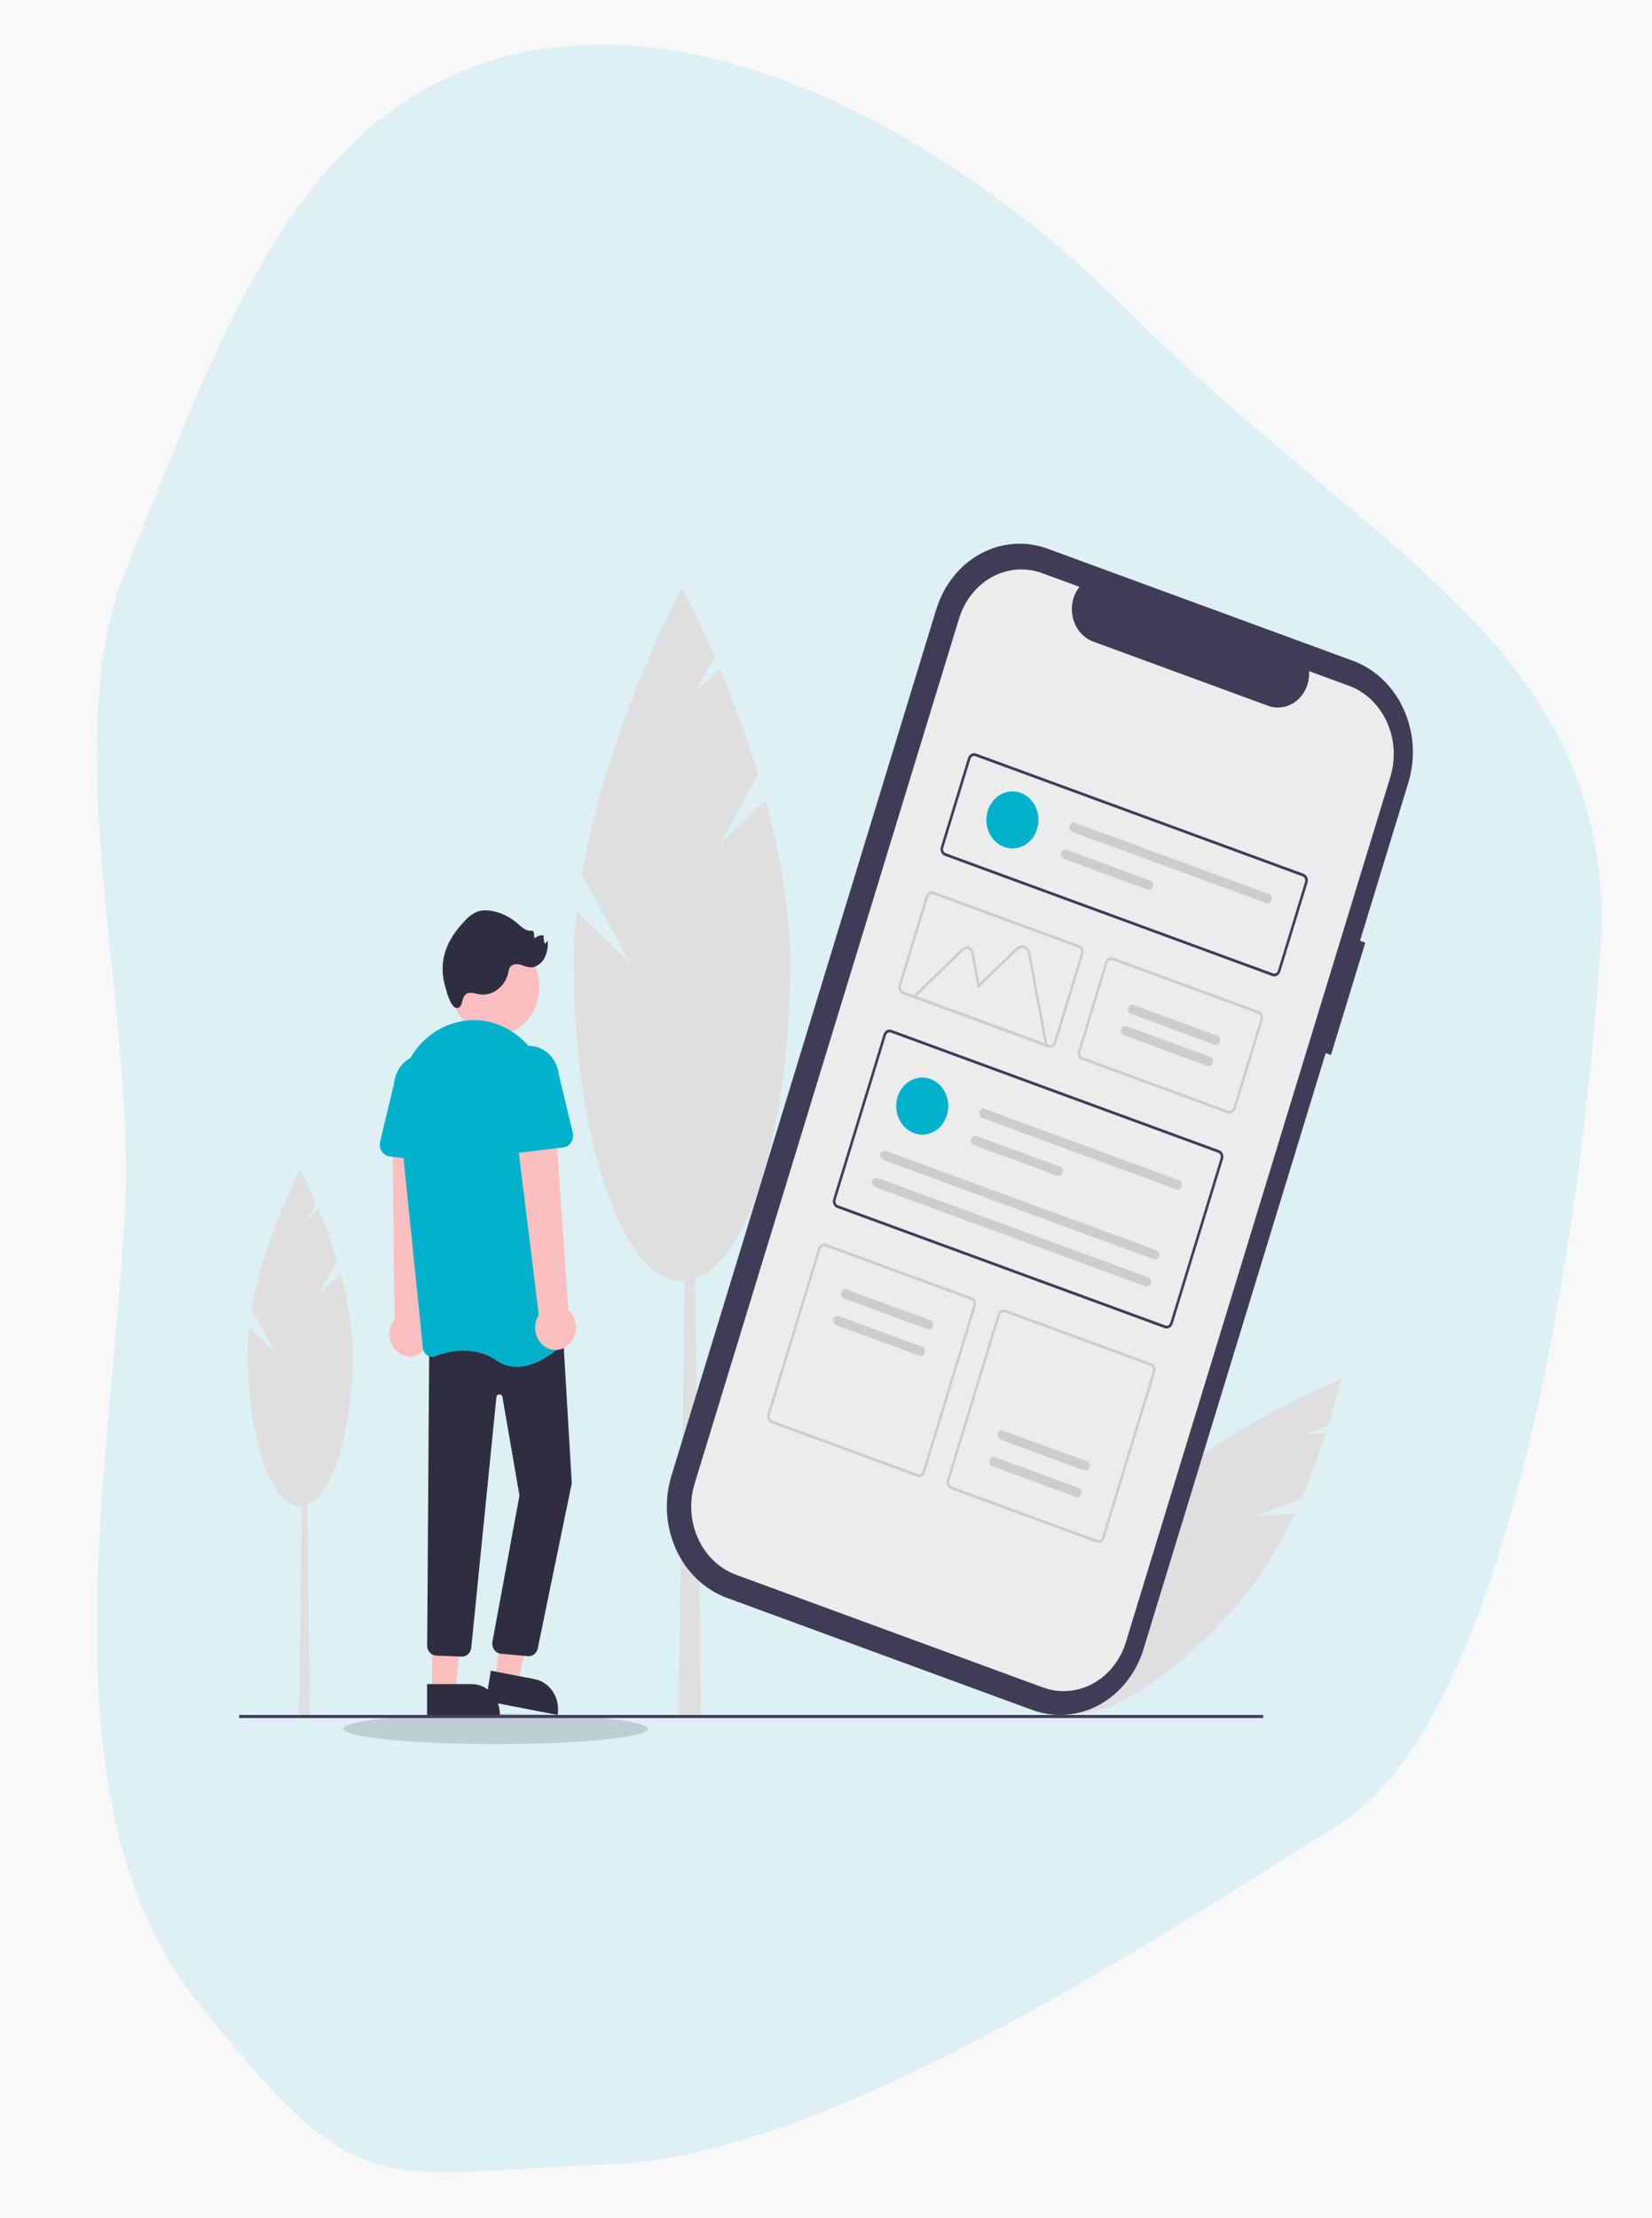 <svg width="380" height="510" viewBox="0 0 380 510" fill="none" xmlns="http://www.w3.org/2000/svg">
<rect x="0" y="0" width="380" height="510" fill="#808080" stroke="none"/>
<g clip-path="url(#clip0_205_2)">
<rect width="380" height="510" fill="#F8F8F8"/>
<ellipse cx="114" cy="397.5" rx="35" ry="3.5" fill="#ADAAAA" fill-opacity="0.47"/>
<path fill-rule="evenodd" clip-rule="evenodd" d="M141.5 497.5C84.656 499.975 83.18 507.055 46.04 461.123C9.521 415.959 25.04 341.601 28.763 278.892C31.441 233.796 12.887 170.931 28.763 131.5C50.618 77.219 67.544 27.051 114.5 13.5C161.999 -0.207 219.486 31.455 259.5 71.5C315.455 127.5 367.966 147.316 368.5 212C365.5 266.5 350.499 393.001 308 419.501C265.5 446 191.308 495.332 141.5 497.5Z" fill="#00B2CC" fill-opacity="0.11"/>
<path d="M161.267 394.541H156.086L157.813 271.427H159.54L161.267 394.541Z" fill="#DFDFDF"/>
<path d="M165.771 193.804L174.378 178.086C171.826 169.754 168.877 161.599 165.547 153.66L159.981 158.972L164.389 150.924C160.189 141.155 156.884 135 156.884 135C156.884 135 139.621 167.143 133.853 201.176L144.899 221.346L132.671 209.676C132.235 213.641 132.011 217.634 132 221.631C132 261.937 143.141 294.612 156.884 294.612C170.627 294.612 181.767 261.937 181.767 221.631C181.767 209.136 179.375 196.063 176.075 183.971L165.771 193.804Z" fill="#DFDFDF"/>
<path d="M288.916 348.522L299.324 344.591C301.472 339.629 303.36 334.59 304.981 329.498L300.205 329.752L305.534 327.739C307.48 321.432 308.394 317.192 308.394 317.192C308.394 317.192 287.269 325.369 270.828 339.087L267.935 353.069L266.844 342.618C265.041 344.312 263.326 346.104 261.711 347.985C245.474 366.995 237.589 386.913 244.099 392.473C250.608 398.032 269.047 387.128 285.283 368.118C290.316 362.225 294.449 355.091 297.757 348.053L288.916 348.522Z" fill="#DFDFDF"/>
<path d="M71.335 395.115H68.744L69.608 335.258H70.471L71.335 395.115Z" fill="#DFDFDF"/>
<path d="M73.378 297.519L77.553 289.896C76.315 285.855 74.885 281.9 73.27 278.05L70.571 280.626L72.708 276.723C70.671 271.985 69.068 269 69.068 269C69.068 269 60.696 284.589 57.899 301.095L63.256 310.877L57.325 305.217C57.114 307.14 57.005 309.076 57 311.015C57 330.563 62.403 346.41 69.068 346.41C75.734 346.41 81.137 330.563 81.137 311.015C81.137 304.955 79.976 298.615 78.376 292.75L73.378 297.519Z" fill="#DFDFDF"/>
<path d="M290.564 394.301H55V395H290.564V394.301Z" fill="#3F3D56"/>
<path d="M314.052 216.73L312.842 216.285L323.947 179.976C325.651 174.403 325.265 168.316 322.872 163.055C320.48 157.794 316.278 153.789 311.19 151.922L311.189 151.922L240.965 126.154C235.877 124.287 230.321 124.71 225.518 127.331C220.715 129.951 217.06 134.554 215.355 140.128L215.355 140.129L154.442 339.323C153.598 342.083 153.258 344.997 153.443 347.901C153.627 350.804 154.331 353.639 155.516 356.244C156.7 358.849 158.342 361.173 160.346 363.083C162.351 364.993 164.679 366.452 167.198 367.377L167.199 367.377L237.422 393.147C242.509 395.013 248.066 394.59 252.868 391.969C257.671 389.348 261.326 384.745 263.031 379.172L304.938 242.132L306.148 242.576L314.052 216.73Z" fill="#3F3D56"/>
<path d="M310.289 157.674L301.123 154.311C301.198 155.597 300.983 156.885 300.498 158.059C300.012 159.234 299.27 160.259 298.337 161.046C297.404 161.832 296.309 162.355 295.148 162.568C293.987 162.782 292.796 162.679 291.68 162.27L251.451 147.507C250.335 147.097 249.328 146.393 248.519 145.457C247.71 144.52 247.124 143.38 246.812 142.137C246.5 140.894 246.471 139.586 246.729 138.328C246.987 137.07 247.524 135.901 248.292 134.923L239.73 131.781C235.931 130.387 231.781 130.703 228.195 132.661C224.608 134.618 221.878 138.056 220.605 142.218L159.779 341.119C158.506 345.282 158.795 349.827 160.582 353.756C162.368 357.685 165.507 360.676 169.306 362.07V362.07L239.867 387.963C243.667 389.358 247.816 389.041 251.403 387.084C254.989 385.127 257.719 381.689 258.992 377.527V377.527L319.817 178.625C321.09 174.463 320.801 169.917 319.014 165.988C317.227 162.059 314.089 159.069 310.289 157.674L310.289 157.674Z" fill="#ECECEC"/>
<path d="M292.643 224.404L217.341 196.771C216.972 196.635 216.666 196.344 216.493 195.961C216.319 195.579 216.29 195.137 216.414 194.732L222.671 174.269C222.796 173.864 223.061 173.53 223.41 173.339C223.759 173.149 224.163 173.118 224.533 173.253L299.836 200.886C300.205 201.022 300.51 201.314 300.684 201.696C300.858 202.078 300.886 202.52 300.763 202.926L294.505 223.388C294.381 223.793 294.115 224.127 293.766 224.317C293.417 224.508 293.014 224.539 292.644 224.404L292.643 224.404ZM224.346 173.865C224.124 173.783 223.882 173.802 223.672 173.916C223.463 174.031 223.304 174.231 223.229 174.474L216.972 194.937C216.898 195.18 216.915 195.445 217.019 195.674C217.123 195.904 217.306 196.078 217.528 196.16L292.83 223.793C293.052 223.874 293.295 223.856 293.504 223.742C293.713 223.627 293.873 223.427 293.947 223.184L300.206 202.723C300.28 202.479 300.263 202.214 300.158 201.985C300.054 201.755 299.871 201.581 299.649 201.499L224.346 173.865Z" fill="#3F3D56"/>
<path d="M267.885 305.366L192.583 277.733C192.213 277.597 191.908 277.306 191.734 276.923C191.56 276.541 191.532 276.099 191.656 275.694L203.238 237.818C203.362 237.413 203.628 237.078 203.977 236.888C204.326 236.698 204.73 236.666 205.1 236.802L280.402 264.434C280.772 264.57 281.077 264.861 281.251 265.244C281.425 265.626 281.453 266.068 281.33 266.473L269.746 304.35C269.622 304.755 269.356 305.089 269.008 305.28C268.659 305.47 268.255 305.501 267.885 305.366ZM204.913 237.412C204.691 237.331 204.449 237.35 204.239 237.464C204.03 237.578 203.87 237.779 203.796 238.022L192.213 275.898C192.139 276.141 192.156 276.407 192.261 276.636C192.365 276.865 192.548 277.04 192.77 277.122L268.073 304.755C268.294 304.836 268.537 304.817 268.746 304.703C268.955 304.589 269.115 304.388 269.189 304.145L280.773 266.269C280.847 266.025 280.83 265.76 280.725 265.531C280.621 265.301 280.438 265.127 280.216 265.045L204.913 237.412Z" fill="#3F3D56"/>
<path d="M282.368 255.973L248.901 243.69C248.532 243.554 248.227 243.263 248.053 242.881C247.879 242.498 247.851 242.056 247.974 241.651L254.232 221.189C254.356 220.784 254.622 220.449 254.971 220.259C255.32 220.069 255.723 220.038 256.093 220.173L289.561 232.455C289.931 232.592 290.236 232.883 290.41 233.265C290.583 233.647 290.612 234.09 290.488 234.495L284.231 254.957C284.107 255.362 283.841 255.697 283.492 255.887C283.142 256.078 282.738 256.109 282.368 255.973V255.973ZM255.906 220.785C255.684 220.704 255.442 220.723 255.233 220.837C255.023 220.951 254.864 221.152 254.789 221.395L248.532 241.857C248.458 242.1 248.475 242.366 248.58 242.595C248.684 242.824 248.867 242.999 249.089 243.081L282.556 255.362C282.778 255.443 283.021 255.424 283.23 255.31C283.439 255.196 283.599 254.995 283.673 254.752L289.931 234.29C290.005 234.047 289.988 233.782 289.883 233.552C289.779 233.323 289.596 233.148 289.374 233.067L255.906 220.785Z" fill="#CDCDCD"/>
<path d="M210.915 339.508L177.449 327.227C177.079 327.091 176.774 326.8 176.6 326.417C176.426 326.035 176.398 325.593 176.522 325.188L188.198 287.005C188.322 286.601 188.588 286.266 188.937 286.076C189.286 285.885 189.689 285.854 190.059 285.99L223.527 298.271C223.896 298.407 224.201 298.698 224.375 299.081C224.549 299.463 224.577 299.905 224.454 300.31L212.777 338.493C212.653 338.897 212.387 339.232 212.038 339.422C211.689 339.613 211.285 339.644 210.915 339.508V339.508ZM189.871 286.6C189.649 286.519 189.407 286.538 189.198 286.652C188.988 286.766 188.829 286.967 188.754 287.21L177.078 325.392C177.004 325.635 177.021 325.901 177.125 326.13C177.23 326.359 177.413 326.534 177.635 326.616L211.102 338.897C211.324 338.978 211.567 338.96 211.776 338.846C211.985 338.731 212.145 338.531 212.219 338.288L223.895 300.105C223.969 299.862 223.952 299.597 223.848 299.368C223.744 299.138 223.561 298.964 223.339 298.882L189.871 286.6Z" fill="#CDCDCD"/>
<path d="M252.192 354.656L218.724 342.374C218.355 342.238 218.05 341.947 217.876 341.564C217.702 341.182 217.674 340.74 217.797 340.335L229.473 302.152C229.598 301.748 229.863 301.413 230.212 301.223C230.561 301.032 230.965 301.001 231.335 301.137L264.803 313.418C265.172 313.554 265.477 313.846 265.651 314.228C265.825 314.61 265.853 315.052 265.73 315.458L254.054 353.64C253.93 354.044 253.664 354.379 253.315 354.569C252.966 354.76 252.562 354.791 252.192 354.656V354.656ZM231.148 301.748C230.926 301.667 230.684 301.685 230.475 301.8C230.265 301.914 230.106 302.114 230.031 302.357L218.355 340.54C218.281 340.783 218.298 341.048 218.402 341.277C218.507 341.507 218.69 341.681 218.911 341.763L252.379 354.045C252.601 354.126 252.843 354.108 253.053 353.993C253.262 353.879 253.422 353.678 253.496 353.435L265.172 315.253C265.246 315.01 265.229 314.745 265.125 314.515C265.021 314.286 264.838 314.111 264.616 314.03L231.148 301.748Z" fill="#CDCDCD"/>
<path d="M212.139 260.87C215.448 260.87 218.13 257.932 218.13 254.308C218.13 250.683 215.448 247.745 212.139 247.745C208.831 247.745 206.149 250.683 206.149 254.308C206.149 257.932 208.831 260.87 212.139 260.87Z" fill="#00B2CC"/>
<path d="M226.526 254.974C226.275 254.881 226.001 254.902 225.764 255.032C225.527 255.161 225.346 255.388 225.262 255.663C225.178 255.938 225.197 256.239 225.315 256.498C225.433 256.758 225.641 256.956 225.892 257.048L270.524 273.426C270.648 273.472 270.779 273.49 270.91 273.48C271.041 273.47 271.169 273.432 271.286 273.368C271.403 273.304 271.508 273.215 271.594 273.107C271.68 272.998 271.746 272.873 271.788 272.736C271.829 272.6 271.846 272.456 271.837 272.313C271.828 272.17 271.793 272.03 271.735 271.901C271.676 271.773 271.595 271.658 271.496 271.564C271.397 271.469 271.282 271.397 271.158 271.352V271.352L226.526 254.974Z" fill="#CDCDCD"/>
<path d="M224.624 261.196C224.5 261.15 224.369 261.132 224.238 261.142C224.107 261.152 223.979 261.19 223.862 261.254C223.745 261.318 223.64 261.407 223.554 261.515C223.468 261.623 223.402 261.749 223.36 261.885C223.319 262.022 223.302 262.166 223.311 262.309C223.32 262.452 223.355 262.592 223.413 262.721C223.472 262.849 223.553 262.964 223.652 263.058C223.751 263.152 223.866 263.224 223.99 263.27L243.195 270.318C243.319 270.363 243.451 270.382 243.582 270.372C243.712 270.362 243.84 270.324 243.957 270.26C244.075 270.196 244.18 270.107 244.266 269.999C244.352 269.89 244.417 269.764 244.459 269.628C244.501 269.492 244.517 269.348 244.508 269.205C244.499 269.062 244.465 268.922 244.406 268.793C244.348 268.664 244.267 268.55 244.168 268.455C244.069 268.361 243.954 268.289 243.83 268.244V268.244L224.624 261.196Z" fill="#CDCDCD"/>
<path d="M204.106 264.731C203.386 264.467 202.658 264.717 202.483 265.291C202.308 265.864 202.752 266.543 203.472 266.807L265.05 289.404C265.77 289.668 266.498 289.418 266.673 288.845C266.848 288.271 266.404 287.593 265.684 287.328L204.106 264.731Z" fill="#CDCDCD"/>
<path d="M202.203 270.954C201.483 270.69 200.755 270.94 200.58 271.513C200.405 272.086 200.849 272.765 201.569 273.03L263.147 295.627C263.867 295.891 264.596 295.641 264.771 295.067C264.945 294.494 264.502 293.815 263.781 293.551L202.203 270.954Z" fill="#CDCDCD"/>
<path d="M232.878 195.083C236.187 195.083 238.869 192.145 238.869 188.521C238.869 184.896 236.187 181.958 232.878 181.958C229.569 181.958 226.887 184.896 226.887 188.521C226.887 192.145 229.569 195.083 232.878 195.083Z" fill="#00B2CC"/>
<path d="M247.265 189.186C247.141 189.14 247.009 189.122 246.879 189.132C246.748 189.142 246.62 189.18 246.503 189.244C246.385 189.308 246.281 189.397 246.195 189.505C246.109 189.614 246.043 189.74 246.001 189.876C245.96 190.012 245.943 190.156 245.952 190.299C245.961 190.442 245.996 190.582 246.054 190.711C246.113 190.839 246.194 190.954 246.293 191.048C246.392 191.143 246.506 191.215 246.631 191.26V191.26L291.263 207.638C291.387 207.684 291.518 207.702 291.649 207.692C291.78 207.682 291.908 207.644 292.025 207.58C292.142 207.516 292.247 207.428 292.333 207.319C292.419 207.211 292.485 207.085 292.527 206.949C292.568 206.813 292.585 206.669 292.576 206.525C292.567 206.382 292.532 206.242 292.474 206.114C292.415 205.985 292.334 205.87 292.235 205.776C292.136 205.682 292.021 205.61 291.897 205.564V205.564L247.265 189.186Z" fill="#CDCDCD"/>
<path d="M245.362 195.409C245.238 195.363 245.107 195.345 244.976 195.355C244.845 195.365 244.717 195.403 244.6 195.467C244.483 195.531 244.378 195.62 244.292 195.728C244.206 195.836 244.14 195.962 244.098 196.098C244.057 196.235 244.04 196.378 244.049 196.522C244.058 196.665 244.093 196.805 244.151 196.934C244.21 197.062 244.291 197.177 244.39 197.271C244.489 197.365 244.604 197.437 244.728 197.483L263.933 204.531C264.058 204.576 264.189 204.595 264.32 204.585C264.45 204.575 264.578 204.537 264.696 204.473C264.813 204.409 264.918 204.32 265.004 204.211C265.09 204.103 265.155 203.977 265.197 203.841C265.239 203.705 265.256 203.561 265.246 203.418C265.237 203.274 265.203 203.134 265.144 203.006C265.086 202.877 265.005 202.763 264.906 202.668C264.807 202.574 264.692 202.502 264.568 202.456L245.362 195.409Z" fill="#CDCDCD"/>
<path d="M241.062 240.819L209.666 229.298L221.342 217.99C221.551 217.788 221.805 217.649 222.079 217.588C222.353 217.527 222.636 217.546 222.901 217.643C223.166 217.74 223.403 217.912 223.588 218.142C223.773 218.371 223.9 218.649 223.955 218.949L225.28 226.096L233.761 217.882C234.023 217.628 234.341 217.454 234.684 217.378C235.026 217.302 235.381 217.326 235.713 217.448C236.045 217.569 236.341 217.784 236.573 218.071C236.804 218.358 236.963 218.707 237.032 219.082L241.062 240.819ZM210.819 229.042L240.283 239.854L236.456 219.212C236.407 218.948 236.295 218.702 236.132 218.5C235.968 218.298 235.76 218.146 235.526 218.06C235.292 217.975 235.042 217.958 234.801 218.012C234.559 218.065 234.335 218.188 234.15 218.366L224.906 227.319L223.379 219.078C223.344 218.889 223.264 218.713 223.147 218.569C223.031 218.424 222.881 218.316 222.714 218.255C222.547 218.194 222.369 218.182 222.196 218.22C222.024 218.258 221.864 218.346 221.732 218.474L210.819 229.042Z" fill="#CDCDCD"/>
<path d="M241.092 240.826L207.625 228.545C207.255 228.409 206.95 228.117 206.776 227.735C206.602 227.353 206.574 226.911 206.698 226.505L212.955 206.043C213.079 205.638 213.345 205.304 213.694 205.114C214.043 204.923 214.447 204.892 214.816 205.027L248.284 217.309C248.654 217.445 248.959 217.736 249.133 218.119C249.307 218.501 249.335 218.943 249.212 219.348L242.954 239.81C242.83 240.215 242.564 240.549 242.215 240.74C241.866 240.93 241.462 240.961 241.092 240.826V240.826ZM214.63 205.638C214.408 205.557 214.166 205.575 213.956 205.69C213.747 205.804 213.587 206.005 213.513 206.248L207.256 226.71C207.182 226.953 207.199 227.218 207.303 227.448C207.407 227.677 207.59 227.852 207.812 227.933L241.28 240.215C241.502 240.296 241.744 240.277 241.954 240.163C242.163 240.049 242.322 239.848 242.397 239.605L248.654 219.143C248.728 218.9 248.711 218.635 248.607 218.405C248.503 218.176 248.32 218.001 248.098 217.92L214.63 205.638Z" fill="#CDCDCD"/>
<path d="M194.781 296.48C194.657 296.434 194.526 296.416 194.395 296.425C194.264 296.435 194.136 296.473 194.018 296.537C193.901 296.601 193.796 296.69 193.71 296.798C193.624 296.907 193.558 297.033 193.516 297.169C193.475 297.305 193.458 297.449 193.467 297.593C193.476 297.736 193.511 297.876 193.57 298.005C193.628 298.134 193.709 298.248 193.808 298.343C193.908 298.437 194.023 298.509 194.147 298.554L213.352 305.602C213.603 305.694 213.877 305.673 214.114 305.543C214.351 305.414 214.531 305.187 214.615 304.912C214.699 304.637 214.68 304.337 214.562 304.077C214.445 303.818 214.237 303.62 213.987 303.528L194.781 296.48Z" fill="#CDCDCD"/>
<path d="M192.913 302.59C192.788 302.544 192.657 302.526 192.526 302.536C192.395 302.546 192.267 302.584 192.15 302.648C192.032 302.712 191.927 302.8 191.841 302.909C191.755 303.017 191.689 303.143 191.648 303.28C191.606 303.416 191.589 303.56 191.598 303.703C191.608 303.847 191.642 303.987 191.701 304.115C191.76 304.244 191.841 304.359 191.94 304.453C192.039 304.547 192.154 304.619 192.278 304.665L211.484 311.714C211.735 311.805 212.008 311.783 212.245 311.654C212.481 311.524 212.661 311.298 212.745 311.023C212.829 310.749 212.81 310.449 212.693 310.189C212.575 309.93 212.369 309.732 212.118 309.639L192.913 302.59Z" fill="#CDCDCD"/>
<path d="M247.469 344.165C247.72 344.257 247.994 344.236 248.231 344.106C248.467 343.977 248.647 343.75 248.732 343.475C248.816 343.2 248.797 342.9 248.679 342.64C248.561 342.381 248.354 342.183 248.103 342.091L228.898 335.043C228.647 334.951 228.373 334.972 228.136 335.102C227.899 335.231 227.719 335.458 227.635 335.733C227.551 336.008 227.57 336.308 227.688 336.568C227.806 336.827 228.013 337.025 228.264 337.117L247.469 344.165Z" fill="#CDCDCD"/>
<path d="M249.337 338.054C249.462 338.1 249.593 338.119 249.724 338.109C249.855 338.099 249.983 338.061 250.1 337.997C250.218 337.933 250.323 337.844 250.409 337.736C250.495 337.627 250.561 337.501 250.603 337.365C250.644 337.229 250.661 337.085 250.652 336.941C250.643 336.798 250.608 336.658 250.549 336.529C250.491 336.4 250.41 336.286 250.311 336.192C250.211 336.097 250.096 336.025 249.972 335.98L230.767 328.932C230.642 328.886 230.511 328.868 230.38 328.878C230.249 328.887 230.121 328.925 230.004 328.989C229.886 329.053 229.781 329.142 229.695 329.251C229.609 329.359 229.543 329.485 229.501 329.621C229.46 329.758 229.443 329.902 229.452 330.045C229.461 330.188 229.496 330.328 229.555 330.457C229.613 330.586 229.694 330.7 229.794 330.795C229.893 330.889 230.008 330.961 230.132 331.006L249.337 338.054Z" fill="#CDCDCD"/>
<path d="M279.333 240.179C279.457 240.224 279.588 240.243 279.719 240.233C279.85 240.223 279.978 240.185 280.096 240.121C280.213 240.057 280.318 239.969 280.404 239.86C280.49 239.752 280.556 239.626 280.598 239.489C280.639 239.353 280.656 239.209 280.647 239.066C280.638 238.922 280.603 238.782 280.544 238.654C280.486 238.525 280.405 238.41 280.306 238.316C280.207 238.222 280.091 238.15 279.967 238.104L260.762 231.057C260.637 231.011 260.506 230.992 260.375 231.002C260.244 231.012 260.116 231.05 259.999 231.114C259.881 231.178 259.776 231.267 259.69 231.375C259.604 231.484 259.538 231.61 259.497 231.746C259.455 231.882 259.438 232.026 259.447 232.17C259.456 232.313 259.491 232.453 259.55 232.582C259.608 232.71 259.69 232.825 259.789 232.919C259.888 233.013 260.003 233.085 260.127 233.131L279.333 240.179Z" fill="#CDCDCD"/>
<path d="M277.737 245.073C277.861 245.119 277.993 245.137 278.124 245.127C278.255 245.117 278.383 245.079 278.5 245.015C278.618 244.951 278.722 244.863 278.809 244.754C278.895 244.646 278.961 244.52 279.002 244.383C279.044 244.247 279.061 244.103 279.052 243.96C279.042 243.816 279.008 243.676 278.949 243.548C278.89 243.419 278.809 243.304 278.71 243.21C278.611 243.116 278.496 243.044 278.371 242.998L259.166 235.951C259.042 235.905 258.91 235.886 258.78 235.896C258.649 235.906 258.521 235.944 258.403 236.008C258.286 236.072 258.181 236.161 258.095 236.269C258.009 236.378 257.943 236.504 257.901 236.64C257.859 236.776 257.843 236.92 257.852 237.064C257.861 237.207 257.896 237.347 257.954 237.476C258.013 237.604 258.094 237.719 258.193 237.813C258.292 237.908 258.407 237.979 258.532 238.025L277.737 245.073Z" fill="#CDCDCD"/>
<path d="M113.902 238.023C119.511 238.023 124.059 233.041 124.059 226.896C124.059 220.751 119.511 215.77 113.902 215.77C108.292 215.77 103.745 220.751 103.745 226.896C103.745 233.041 108.292 238.023 113.902 238.023Z" fill="#FBBEBE"/>
<path d="M108.031 228.273C108.836 228.22 109.622 228.518 110.422 228.635C113.282 229.051 116.258 226.777 116.89 223.692C116.94 223.282 117.052 222.883 117.221 222.511C117.661 221.724 118.664 221.574 119.49 221.755C120.317 221.936 121.1 222.36 121.942 222.408C123.242 222.483 124.489 221.606 125.182 220.399C125.837 219.154 126.115 217.714 125.977 216.285L125.354 217.001C125.101 216.415 125.003 215.762 125.072 215.117C124.742 215.021 124.395 215.019 124.064 215.112C123.733 215.205 123.429 215.389 123.181 215.647C122.632 215.711 123.047 214.531 122.639 214.123C122.44 213.99 122.204 213.941 121.975 213.987C120.806 213.999 119.86 213.02 118.939 212.232C117.344 210.869 115.478 209.937 113.492 209.51C112.172 209.228 110.769 209.183 109.517 209.72C108.507 210.217 107.595 210.925 106.833 211.806C104.873 213.868 103.138 216.295 102.323 219.136C101.66 221.463 101.642 223.953 102.269 226.291C102.598 227.506 103.588 231.665 105.037 231.762C106.857 231.884 105.764 228.421 108.031 228.273Z" fill="#2F2E41"/>
<path d="M96.966 310.979C97.529 310.556 98.001 310.003 98.348 309.359C98.695 308.714 98.909 307.994 98.974 307.25C99.04 306.505 98.955 305.754 98.727 305.049C98.499 304.343 98.132 303.702 97.653 303.169L99.465 258.856L90.239 259.991L90.775 303.336C90.011 304.277 89.588 305.492 89.587 306.752C89.586 308.012 90.007 309.228 90.77 310.171C91.534 311.113 92.586 311.716 93.728 311.865C94.869 312.015 96.022 311.7 96.966 310.981V310.979Z" fill="#FBBEBE"/>
<path d="M113.797 385.99L119.048 387.001L124.238 365.293L117.357 363.801L113.797 385.99Z" fill="#FBBEBE"/>
<path d="M128.281 394.301L111.776 391.107L112.902 384.122L123.03 386.081C124.722 386.409 126.225 387.459 127.21 389C128.194 390.541 128.579 392.448 128.281 394.301V394.301Z" fill="#2F2E41"/>
<path d="M99.384 388.869H104.715L107.251 366.342H99.383L99.384 388.869Z" fill="#FBBEBE"/>
<path d="M114.993 394.292H98.237V387.201H108.519C110.236 387.201 111.882 387.948 113.097 389.278C114.311 390.608 114.993 392.412 114.993 394.292Z" fill="#2F2E41"/>
<path d="M121.628 380.795C121.545 380.795 121.462 380.79 121.379 380.779L115.104 380.213C114.545 380.141 114.035 379.829 113.686 379.345C113.337 378.861 113.178 378.245 113.244 377.633C113.248 377.594 113.253 377.556 113.259 377.517L119.49 343.846L115.575 321.23C115.543 321.046 115.452 320.881 115.318 320.765C115.183 320.649 115.015 320.59 114.845 320.599C114.674 320.609 114.512 320.685 114.389 320.815C114.266 320.945 114.19 321.119 114.175 321.306L108.409 378.771C108.355 379.377 108.089 379.936 107.666 380.33C107.244 380.724 106.698 380.923 106.144 380.885L100.232 380.644C99.714 380.604 99.227 380.357 98.864 379.951C98.5 379.544 98.285 379.006 98.259 378.438L98.731 308.997L129.382 304.8L131.523 341.024L131.515 341.063L123.691 379.019C123.578 379.525 123.313 379.975 122.94 380.297C122.566 380.619 122.104 380.794 121.628 380.795V380.795Z" fill="#2F2E41"/>
<path d="M118.901 314.281C117.23 314.292 115.591 313.779 114.178 312.801C109.004 309.259 103.128 310.667 100.085 311.823C99.783 311.938 99.461 311.978 99.143 311.938C98.825 311.899 98.52 311.781 98.249 311.594C97.982 311.41 97.756 311.162 97.589 310.869C97.421 310.576 97.317 310.245 97.282 309.902L91.751 255.771C90.823 246.702 95.811 238.175 103.609 235.497C103.902 235.396 104.199 235.301 104.502 235.21C106.929 234.49 109.47 234.36 111.948 234.831C114.425 235.303 116.778 236.363 118.841 237.937C120.942 239.528 122.7 241.605 123.99 244.021C125.28 246.436 126.071 249.132 126.308 251.919L130.967 306.411C130.998 306.764 130.954 307.12 130.839 307.452C130.723 307.783 130.539 308.08 130.301 308.32C128.668 309.975 123.929 314.28 118.901 314.281Z" fill="#00B2CC"/>
<path d="M102.053 267.378L89.571 265.875C89.216 265.832 88.873 265.706 88.566 265.505C88.26 265.304 87.996 265.034 87.794 264.711C87.591 264.389 87.455 264.022 87.393 263.636C87.332 263.251 87.347 262.855 87.438 262.477L90.615 249.211C90.711 248.223 90.984 247.265 91.418 246.392C91.852 245.519 92.438 244.749 93.144 244.124C93.85 243.5 94.662 243.034 95.532 242.754C96.403 242.473 97.315 242.383 98.217 242.489C99.119 242.595 99.993 242.895 100.79 243.371C101.586 243.847 102.289 244.491 102.858 245.265C103.428 246.039 103.852 246.928 104.108 247.882C104.363 248.835 104.444 249.835 104.347 250.823C104.344 250.852 104.341 250.88 104.338 250.909L104.81 264.569C104.823 264.96 104.759 265.35 104.623 265.711C104.486 266.073 104.28 266.398 104.019 266.665C103.757 266.932 103.446 267.133 103.107 267.256C102.768 267.379 102.408 267.421 102.053 267.378V267.378Z" fill="#00B2CC"/>
<path d="M130.915 309.082C131.427 308.587 131.835 307.976 132.109 307.29C132.382 306.605 132.515 305.862 132.499 305.114C132.482 304.366 132.315 303.631 132.011 302.961C131.707 302.291 131.273 301.703 130.738 301.237L127.662 257.008L118.622 259.238L123.929 302.309C123.274 303.344 122.988 304.607 123.126 305.857C123.264 307.108 123.815 308.26 124.676 309.094C125.537 309.929 126.648 310.389 127.798 310.386C128.948 310.384 130.057 309.92 130.915 309.082L130.915 309.082Z" fill="#FBBEBE"/>
<path d="M115.156 264.598C114.894 264.331 114.688 264.006 114.551 263.644C114.415 263.282 114.351 262.892 114.365 262.501L114.837 248.84C114.642 246.853 115.174 244.862 116.315 243.303C117.456 241.743 119.115 240.742 120.928 240.518C122.741 240.294 124.561 240.865 125.991 242.106C127.421 243.347 128.345 245.158 128.56 247.143L131.737 260.408C131.828 260.787 131.843 261.183 131.781 261.568C131.72 261.954 131.583 262.32 131.381 262.643C131.178 262.965 130.915 263.236 130.608 263.437C130.301 263.638 129.959 263.764 129.604 263.807L117.121 265.31C116.766 265.353 116.407 265.311 116.067 265.188C115.728 265.065 115.417 264.863 115.156 264.596V264.598Z" fill="#00B2CC"/>
</g>
<defs>
<clipPath id="clip0_205_2">
<rect width="380" height="510" fill="white"/>
</clipPath>
</defs>
</svg>
